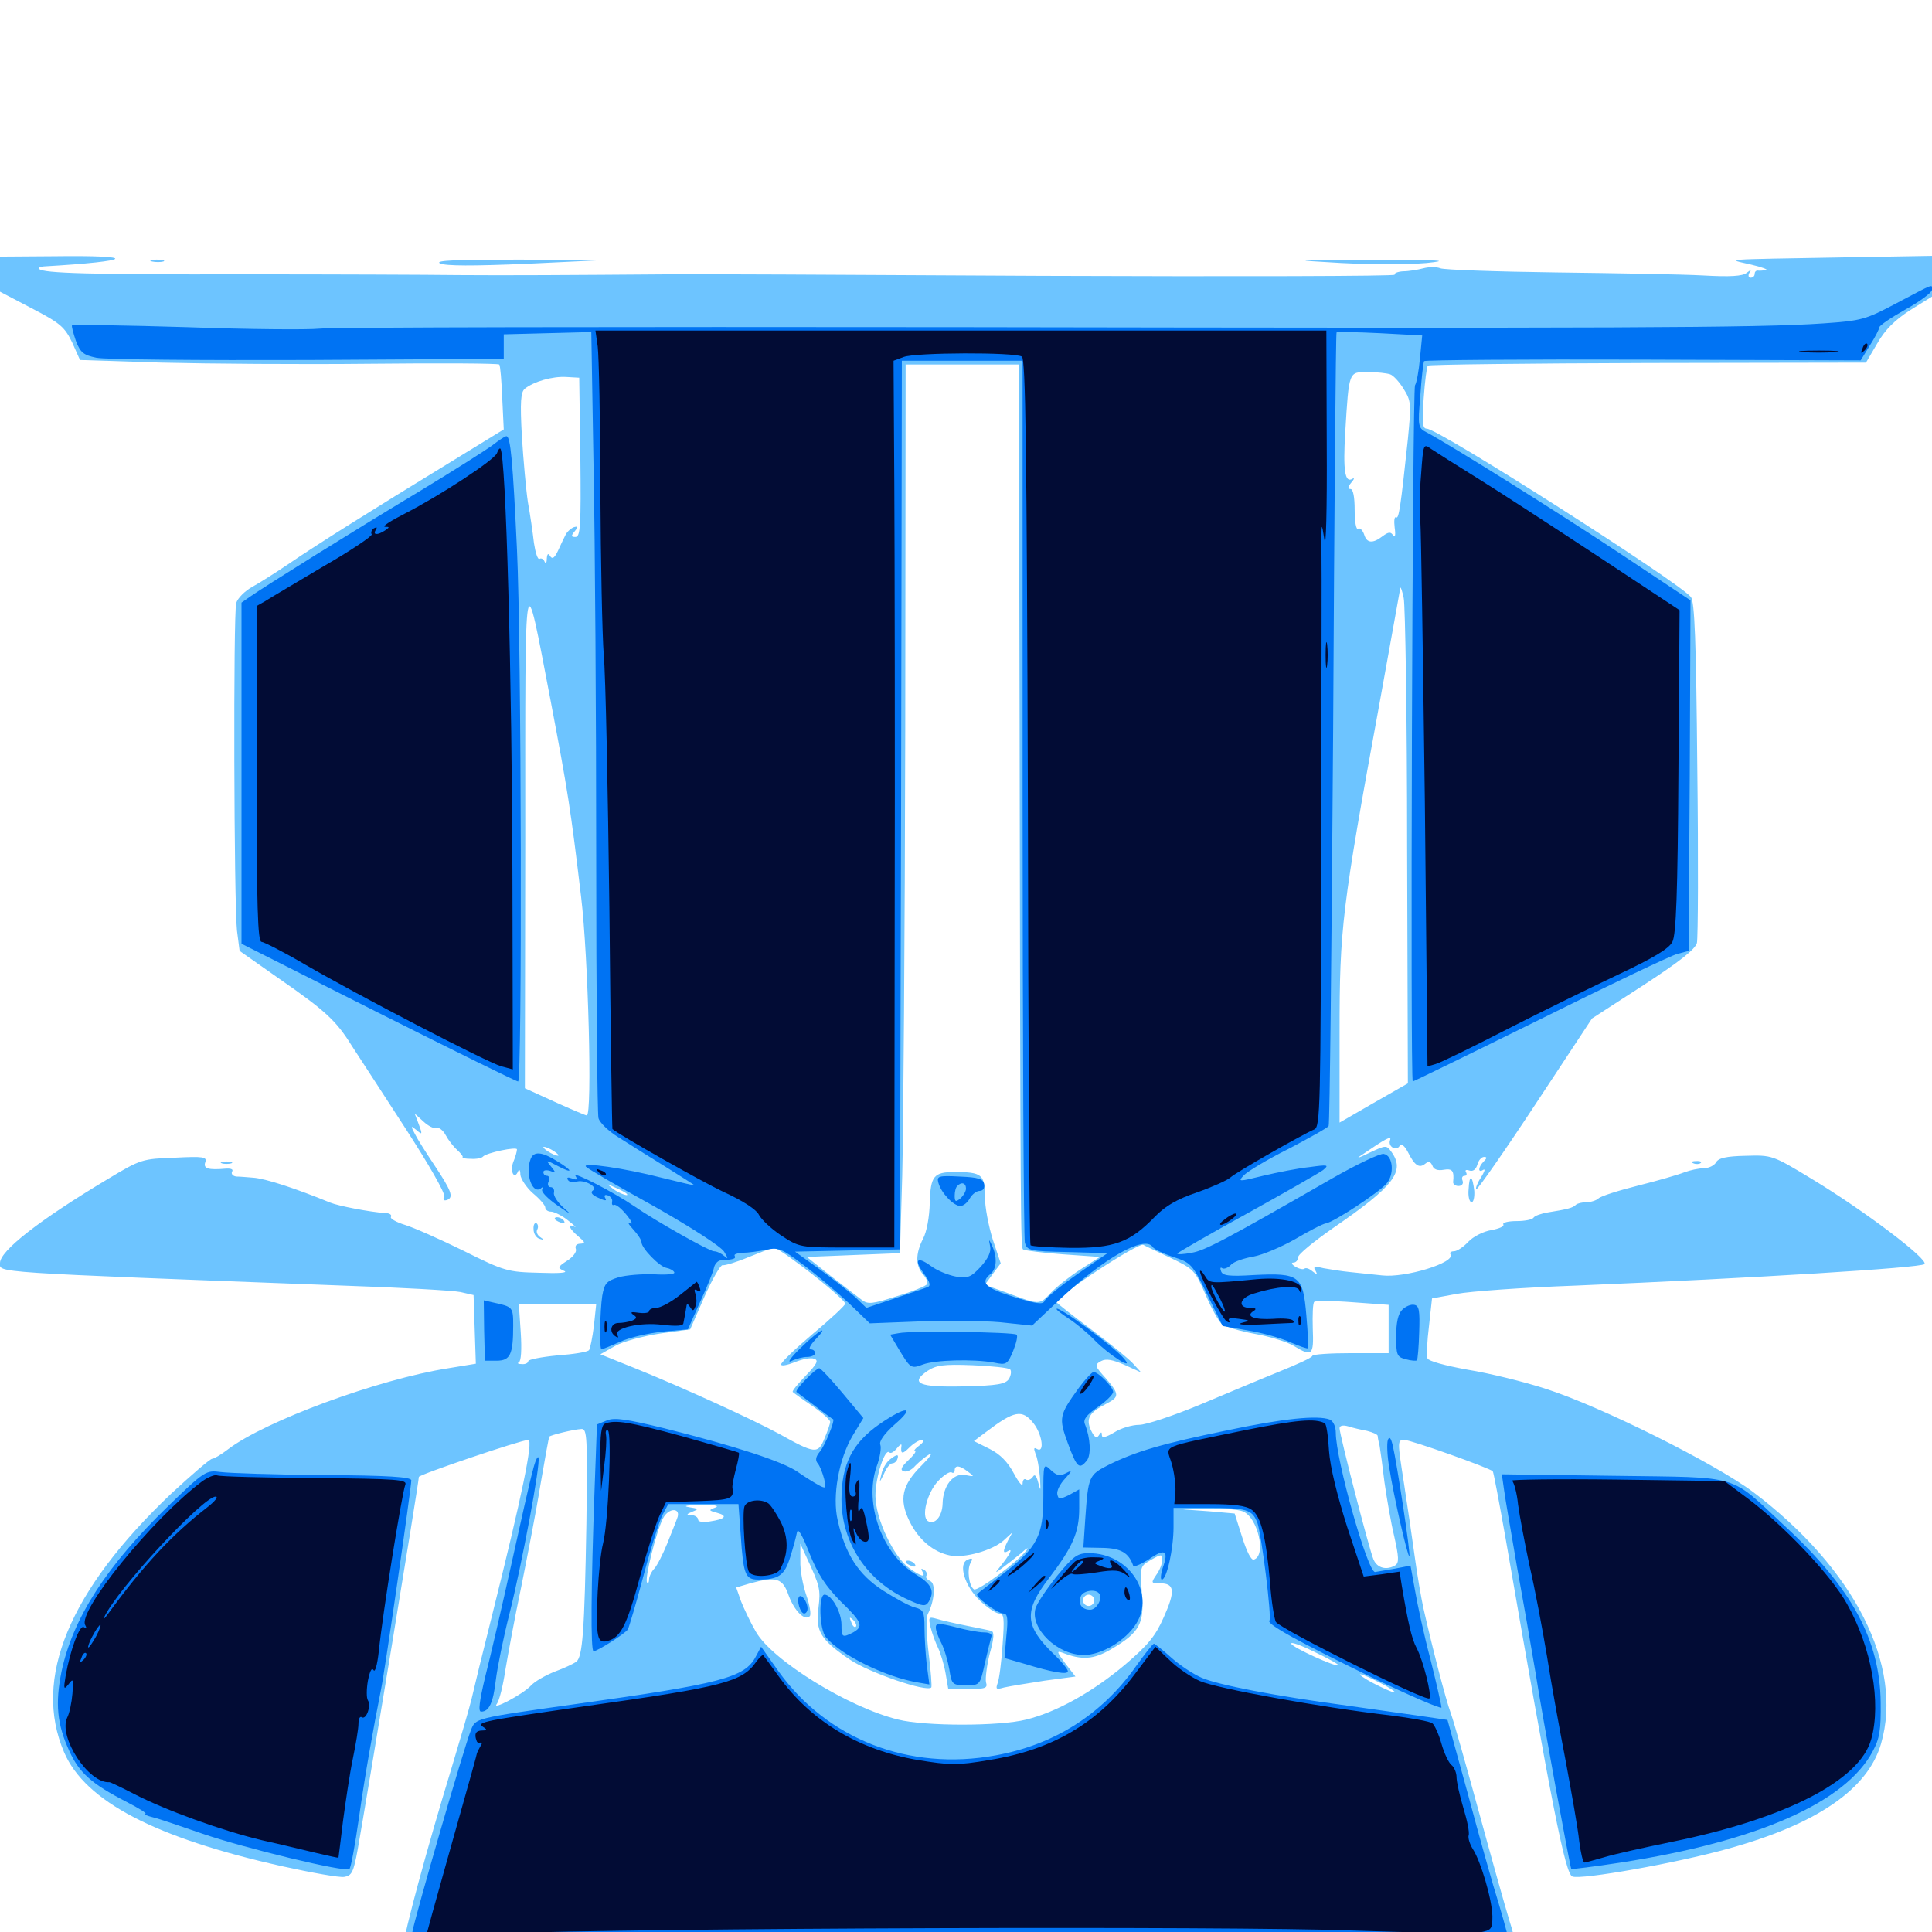 <svg xmlns="http://www.w3.org/2000/svg" viewBox="0 -1000 1000 1000">
	<path fill="#6dc4ff" d="M0 -858.203V-849.023L16.406 -840.43C31.055 -832.812 33.398 -830.859 37.305 -822.852L41.406 -813.672L83.789 -812.305C107.031 -811.719 155.469 -811.328 191.797 -811.719C227.93 -812.109 257.812 -811.914 258.398 -811.328C258.984 -810.742 259.57 -802.93 259.961 -793.945L260.742 -777.734L232.422 -760.352C193.359 -736.523 164.062 -718.164 149.805 -708.398C143.164 -703.906 134.57 -698.438 130.664 -696.289C126.758 -694.141 123.047 -690.43 122.266 -687.891C120.703 -682.031 121.094 -532.227 122.656 -518.359L124.023 -507.812L144.336 -493.555C168.555 -476.758 174.023 -471.68 182.031 -458.789C185.547 -453.516 197.852 -434.375 209.57 -416.406C221.875 -397.461 230.469 -382.422 229.883 -380.859C229.102 -378.906 229.688 -378.32 231.445 -378.906C234.961 -380.273 233.594 -383.789 224.609 -397.266C220.703 -403.125 216.211 -410.156 214.844 -412.891C212.5 -417.383 212.5 -417.578 215.625 -415.039C218.555 -412.5 218.75 -412.695 216.797 -417.969L214.648 -423.633L219.141 -419.531C221.68 -417.188 224.609 -415.625 225.977 -416.211C227.148 -416.602 229.297 -415.039 230.664 -412.5C232.031 -409.961 234.57 -406.641 236.523 -404.883C238.477 -403.125 239.844 -401.367 239.453 -400.977C238.867 -400.586 241.016 -400.195 243.75 -400.195C246.68 -400 249.414 -400.586 250 -401.367C251.758 -403.32 267.578 -406.641 267.578 -405.078C267.578 -404.102 266.797 -401.172 265.625 -398.438C263.867 -393.555 266.211 -389.062 268.164 -393.75C268.75 -395.117 269.336 -394.336 269.336 -391.992C269.531 -389.844 272.461 -385.352 275.781 -382.422C279.297 -379.492 282.227 -376.172 282.227 -375C282.227 -373.828 283.594 -372.852 285.156 -372.852C286.719 -372.852 290.82 -370.898 293.945 -368.359C297.266 -365.82 298.633 -364.258 297.461 -365.039C293.359 -366.992 294.531 -364.062 299.414 -359.961C302.93 -357.031 303.125 -356.445 300.391 -356.25C298.438 -356.25 297.461 -355.273 298.047 -353.516C298.633 -352.148 296.68 -349.414 293.555 -347.461C288.477 -344.141 288.477 -343.75 291.992 -342.188C294.336 -341.211 289.258 -340.82 279.102 -341.211C262.891 -341.602 261.133 -341.992 240.039 -352.539C227.734 -358.594 214.062 -364.648 209.57 -366.016C205.078 -367.383 201.758 -369.336 202.344 -370.117C202.93 -371.094 201.758 -372.07 199.805 -372.07C191.406 -372.656 175.195 -375.781 170.898 -377.539C153.32 -384.766 137.305 -390.039 131.055 -390.43C128.32 -390.625 124.414 -391.016 122.461 -391.016C120.508 -391.211 119.531 -392.383 120.117 -393.555C120.898 -394.727 119.727 -395.312 116.797 -395.117C107.812 -394.336 105.078 -395.117 106.25 -398.438C107.227 -401.172 105.469 -401.562 90.43 -400.781C73.633 -400.195 72.852 -400 55.664 -389.648C20.117 -368.359 0 -352.539 0 -346.289C0 -341.211 -7.617 -341.602 177.734 -334.57C207.227 -333.594 234.57 -332.031 238.281 -331.25L245.117 -329.688L245.703 -311.914L246.289 -294.141L232.031 -291.797C195.898 -286.133 137.109 -264.453 117.969 -249.805C114.453 -247.07 110.742 -244.922 109.766 -244.922C108.789 -244.922 99.219 -236.719 88.672 -226.953C35.742 -176.758 16.797 -131.055 33.203 -92.969C44.141 -67.578 80.469 -48.633 146.289 -33.984C161.328 -30.664 175.586 -28.125 178.125 -28.516C182.031 -29.102 183.008 -30.859 185.156 -42.773C189.844 -68.945 216.797 -232.617 216.797 -235.547C216.797 -236.719 269.727 -254.688 273.438 -254.688C276.172 -254.688 270.117 -225.586 254.688 -163.867C249.805 -144.531 245.117 -125.195 244.141 -120.898C243.164 -116.602 238.281 -100 233.398 -83.789C221.484 -44.922 208.984 1.172 208.984 6.445C208.984 9.961 210.352 10.938 217.383 11.914C229.297 13.672 782.617 12.109 784.375 10.352C785.156 9.57 783.984 2.539 781.445 -5.273C779.102 -12.891 771.875 -38.672 765.43 -62.305C758.984 -85.938 752.539 -108.789 750.977 -113.086C748.242 -120.508 741.406 -147.07 736.719 -167.773C735.547 -173.242 733.594 -184.57 732.422 -193.164C731.25 -201.758 728.711 -219.141 726.758 -231.836C723.242 -254.297 723.242 -254.688 726.953 -254.688C730.273 -254.688 770.898 -240.234 772.656 -238.477C773.047 -238.086 775.977 -222.461 779.297 -203.711C803.32 -64.648 810.156 -30.078 813.867 -28.711C818.555 -26.953 867.188 -35.547 893.945 -42.969C940.234 -55.664 966.797 -73.828 973.633 -97.461C985.352 -137.891 959.766 -188.281 907.422 -227.734C887.891 -242.383 828.906 -271.875 800.391 -281.055C789.062 -284.766 770.703 -289.258 759.766 -291.016C747.852 -293.164 739.453 -295.508 738.867 -296.875C738.281 -298.438 738.672 -305.859 739.648 -313.672L741.211 -327.93L753.906 -330.273C760.938 -331.641 788.672 -333.594 815.43 -334.57C908.398 -338.477 994.141 -343.75 996.094 -345.703C998.438 -348.047 964.844 -373.438 937.695 -389.844C917.383 -402.148 917.188 -402.148 903.516 -401.758C893.555 -401.562 889.453 -400.586 888.281 -398.438C887.305 -396.68 884.375 -395.312 881.836 -395.312C879.297 -395.312 874.805 -394.336 871.68 -393.164C868.75 -391.992 858.008 -388.867 847.852 -386.328C837.695 -383.789 828.516 -380.859 827.344 -379.688C826.367 -378.711 823.438 -377.734 821.289 -377.734C818.945 -377.734 816.406 -377.148 815.625 -376.367C814.258 -374.805 810.938 -374.023 801.172 -372.461C797.656 -371.875 794.336 -370.703 793.75 -369.727C793.164 -368.75 789.258 -367.969 784.961 -367.969C780.664 -367.969 777.539 -367.188 778.125 -366.211C778.711 -365.234 775.977 -364.062 771.875 -363.281C767.969 -362.695 762.5 -359.961 759.961 -357.227C757.422 -354.492 754.102 -352.344 752.539 -352.344C750.977 -352.344 750.195 -351.562 750.781 -350.781C753.516 -346.484 727.344 -338.477 715.43 -339.844C710.156 -340.43 702.734 -341.211 698.633 -341.602C694.531 -341.992 688.477 -342.969 685.156 -343.555C680.469 -344.727 679.492 -344.336 680.859 -342.383C682.031 -340.234 681.836 -340.039 679.297 -341.992C677.734 -343.359 675.977 -343.945 675.195 -343.359C674.609 -342.773 672.461 -343.164 670.508 -344.336C668.555 -345.508 668.164 -346.484 669.531 -346.484C670.703 -346.484 671.875 -347.656 671.875 -349.219C671.875 -350.781 680.078 -357.422 689.844 -364.258C721.68 -386.133 727.539 -393.75 720.117 -403.906C717.578 -407.422 717.188 -407.227 708.789 -403.32C704.102 -400.977 701.758 -400.195 703.906 -401.562C717.578 -410.938 720.312 -412.305 719.531 -409.961C718.164 -406.641 722.656 -403.906 724.414 -406.836C725.391 -408.203 726.953 -407.031 728.711 -403.711C732.227 -396.68 734.57 -395.117 737.695 -397.656C739.453 -399.023 740.43 -398.828 741.406 -396.68C741.992 -394.727 744.141 -393.945 747.266 -394.531C751.758 -395.312 752.734 -393.945 752.148 -388.281C751.953 -387.109 753.32 -386.133 754.883 -386.133C756.641 -386.133 757.617 -387.305 757.031 -388.867C756.445 -390.234 756.836 -391.406 758.008 -391.406C759.18 -391.406 759.375 -392.188 758.789 -393.359C758.203 -394.336 758.789 -394.727 760.547 -394.141C762.305 -393.555 763.867 -394.531 764.648 -397.07C765.234 -399.414 766.797 -401.172 768.164 -401.172C769.727 -401.172 769.727 -400.586 767.969 -398.828C765.039 -395.898 764.844 -392.578 767.773 -394.531C768.945 -395.117 768.359 -393.555 766.602 -390.625C764.648 -387.695 763.672 -384.961 764.062 -384.375C764.648 -383.984 778.32 -403.516 794.531 -428.125L824.023 -472.852L850.586 -490.039C869.727 -502.539 877.344 -508.594 878.32 -511.914C878.906 -514.648 879.102 -555.273 878.516 -602.344C877.93 -668.164 877.148 -688.672 875.195 -691.016C868.555 -699.023 744.531 -778.125 738.477 -778.125C736.328 -778.125 735.938 -781.055 736.914 -793.945C737.5 -802.539 738.477 -810.156 739.062 -810.742C739.648 -811.328 790.82 -811.914 852.93 -812.109L965.82 -812.305L971.68 -822.266C975.781 -829.492 980.859 -834.375 988.672 -839.453L1000 -846.484V-857.031V-867.578L954.688 -866.797C889.258 -865.625 893.555 -866.016 906.25 -863.086C912.109 -861.719 915.625 -860.352 914.062 -860.156C912.5 -859.961 910.547 -859.766 909.766 -859.961C908.789 -859.961 908.203 -859.18 908.203 -858.203C908.203 -857.031 907.227 -856.25 906.055 -856.25C905.078 -856.25 904.688 -857.422 905.469 -858.789C906.641 -860.547 906.445 -860.547 904.102 -858.789C901.953 -857.031 895.508 -856.641 881.641 -857.422C871.094 -858.008 836.914 -858.594 805.664 -858.984C774.609 -859.375 747.461 -860.352 745.508 -861.133C743.75 -861.914 739.648 -861.914 736.719 -861.133C733.789 -860.352 729.102 -859.57 726.172 -859.57C723.438 -859.375 721.484 -858.594 721.875 -857.812C722.461 -857.031 639.844 -856.836 538.672 -857.227C437.305 -857.812 350.586 -858.203 345.703 -858.008C294.922 -857.617 261.914 -857.422 237.305 -857.617C221.289 -857.812 171.484 -858.008 126.953 -858.008C46.484 -857.812 22.461 -858.594 20.312 -860.742C19.531 -861.328 20.703 -861.914 22.656 -862.109C69.531 -864.844 72.461 -867.969 27.93 -867.383L0 -867.188ZM527.734 -631.25C528.125 -364.258 528.32 -354.688 529.492 -353.32C530.273 -352.734 539.453 -351.562 550 -350.781L569.336 -349.414L559.57 -343.164C554.102 -339.648 547.07 -334.18 543.945 -330.859C537.891 -324.414 538.281 -324.414 520.117 -331.25L509.766 -334.961L513.867 -340.625L517.969 -346.094L513.867 -358.398C511.719 -365.234 509.766 -375.195 509.766 -380.859C509.766 -391.992 508.203 -393.359 494.141 -393.359C483.203 -393.359 481.641 -391.211 481.25 -377.344C481.055 -370.117 479.688 -362.305 477.734 -358.789C473.828 -350.977 473.828 -344.922 477.734 -340.43C479.492 -338.477 480.469 -336.133 479.883 -335.352C479.297 -334.375 472.266 -331.445 464.258 -329.102C451.562 -325 449.219 -324.805 446.094 -327.148C443.945 -328.711 436.719 -334.375 429.883 -339.648L417.578 -349.414L441.602 -350.391L465.82 -351.367L466.992 -391.406C467.578 -413.477 468.359 -516.992 468.555 -621.484L468.75 -811.328H498.047H527.344ZM719.531 -806.25C721.289 -805.664 724.414 -802.148 726.562 -798.633C730.469 -792.383 730.469 -790.82 728.711 -772.656C725 -737.695 724.023 -731.25 722.656 -732.227C721.68 -732.812 721.484 -730.273 721.875 -726.953C722.461 -723.047 722.07 -721.484 721.094 -722.852C719.922 -724.805 718.75 -724.805 715.625 -722.461C710.547 -718.555 707.422 -718.75 706.055 -723.438C705.273 -725.586 703.906 -726.953 702.93 -726.367C701.953 -725.586 701.172 -729.883 701.172 -735.938C701.172 -742.773 700.391 -746.875 699.023 -746.875C697.461 -746.875 697.656 -748.047 699.414 -750.195C700.977 -751.953 701.172 -752.93 700 -752.148C696.094 -749.805 695.117 -756.641 696.289 -776.172C698.242 -808.203 698.047 -807.422 708.008 -807.422C712.695 -807.422 717.773 -806.836 719.531 -806.25ZM300.391 -763.281C300.781 -727.734 300.391 -722.07 297.852 -722.07C295.508 -722.07 295.508 -722.656 297.461 -725C299.414 -727.344 299.219 -727.734 297.07 -727.148C295.508 -726.562 293.555 -724.805 292.773 -723.242C291.992 -721.68 290.234 -718.164 288.867 -715.039C287.109 -711.328 285.938 -710.352 284.766 -712.109C283.789 -713.867 283.203 -713.477 283.008 -710.742C283.008 -708.594 282.422 -708.008 281.836 -709.375C281.445 -710.547 280.078 -711.328 279.297 -710.742C278.32 -710.156 277.148 -713.867 276.367 -718.945C275.781 -724.219 274.414 -733.594 273.242 -740.039C272.266 -746.484 270.898 -761.914 270.117 -774.219C269.141 -792.188 269.531 -797.07 271.68 -798.828C276.367 -802.539 285.938 -805.273 292.969 -804.883L299.805 -804.492ZM300.195 -709.375C300.781 -710.742 300.586 -712.5 300 -713.086C299.414 -713.867 298.828 -712.695 299.023 -710.547C299.023 -708.398 299.609 -707.812 300.195 -709.375ZM284.961 -637.5C293.945 -590.234 295.312 -581.641 300.781 -535.742C304.492 -505.273 306.641 -422.656 303.711 -422.656C303.125 -422.656 295.703 -425.781 287.109 -429.688L271.68 -436.719L271.875 -566.992C271.875 -713.281 271.094 -709.766 284.961 -637.5ZM728.32 -561.523L728.711 -439.258L710.938 -429.102L693.359 -418.945V-466.016C693.359 -519.336 694.531 -529.688 714.062 -636.133C719.922 -668.164 724.609 -694.922 724.805 -695.703C725 -696.484 725.781 -694.141 726.562 -690.43C727.344 -686.914 728.32 -628.711 728.32 -561.523ZM289.062 -401.953C289.062 -401.562 287.305 -401.953 285.156 -403.125C283.008 -404.297 281.25 -405.664 281.25 -406.25C281.25 -406.641 283.008 -406.25 285.156 -405.078C287.305 -403.906 289.062 -402.539 289.062 -401.953ZM695.312 -396.289C695.312 -397.656 695.117 -397.461 689.062 -394.141C681.641 -390.234 682.031 -388.672 689.453 -392.383C692.773 -394.141 695.312 -395.898 695.312 -396.289ZM312.5 -388.281C312.5 -388.867 310.742 -390.234 308.594 -391.406C306.445 -392.578 304.688 -392.969 304.688 -392.578C304.688 -391.992 306.445 -390.625 308.594 -389.453C310.742 -388.281 312.5 -387.891 312.5 -388.281ZM324.023 -382.422C326.758 -380.078 320.312 -382.227 317.188 -384.766C313.672 -387.5 313.672 -387.5 318.359 -385.352C321.094 -384.18 323.633 -382.812 324.023 -382.422ZM605.664 -349.023C617.969 -343.164 618.555 -342.383 623.828 -330.273C626.758 -323.242 630.664 -316.211 632.422 -314.648C634.18 -313.281 641.992 -310.938 649.609 -309.57C657.227 -308.203 666.211 -305.469 669.727 -303.32C679.102 -297.656 680.078 -298.242 679.492 -312.305C679.297 -319.336 679.492 -325.586 680.273 -326.172C680.859 -326.758 689.844 -326.758 700 -325.977L718.75 -324.609V-312.109V-299.609H699.414C688.672 -299.609 679.688 -299.023 679.297 -298.242C679.102 -297.266 671.289 -293.75 662.109 -290.039C652.93 -286.328 634.375 -278.516 620.898 -272.852C607.227 -267.188 593.164 -262.5 589.648 -262.5C585.938 -262.5 580.078 -260.742 576.758 -258.594C572.461 -256.055 570.312 -255.469 570.312 -257.227C570.312 -258.984 569.922 -258.984 568.75 -257.031C567.578 -255.273 566.406 -256.055 564.648 -259.766C561.914 -265.82 563.867 -268.945 572.656 -273.438C579.492 -276.953 579.492 -278.32 572.266 -286.719C566.602 -292.969 566.406 -293.555 569.922 -295.508C572.461 -296.875 575.781 -296.289 582.031 -293.555L590.625 -289.648L586.719 -293.945C584.766 -296.289 574.805 -304.297 565.039 -311.719C555.078 -319.141 546.875 -325.586 546.875 -325.977C546.875 -329.297 589.258 -357.031 591.797 -355.664C592.383 -355.273 598.633 -352.344 605.664 -349.023ZM410.352 -348.047C422.852 -339.062 437.5 -326.758 437.5 -325.195C437.5 -324.414 430.078 -317.383 420.898 -309.766C411.719 -301.953 404.297 -294.922 404.297 -293.75C404.297 -292.773 407.422 -293.359 411.328 -294.922C415.234 -296.484 419.727 -297.461 421.484 -296.68C423.828 -295.898 422.852 -293.945 416.992 -287.891C412.891 -283.594 409.766 -279.883 410.352 -279.492C410.742 -279.102 415.234 -275.781 420.508 -272.266C425.586 -268.75 429.688 -265.039 429.688 -264.062C429.688 -263.086 428.32 -259.18 426.758 -255.469C423.438 -247.266 421.875 -247.461 403.32 -257.812C389.648 -265.234 354.297 -281.445 328.711 -291.797L310.742 -299.023L318.359 -303.32C322.461 -305.664 332.812 -308.398 341.602 -309.766L357.227 -311.914L364.648 -328.906C368.75 -338.086 373.047 -345.508 374.023 -345.117C375.195 -344.922 381.25 -346.68 387.695 -349.414C394.141 -351.953 400 -354.297 400.586 -354.297C401.172 -354.297 405.664 -351.562 410.352 -348.047ZM670.703 -340.82C669.727 -342.578 662.109 -343.359 662.109 -341.797C662.109 -341.406 664.258 -340.625 666.992 -340.234C669.531 -339.648 671.289 -340.039 670.703 -340.82ZM307.422 -313.867C306.641 -307.617 305.469 -301.953 304.883 -301.172C304.102 -300.195 296.68 -299.023 288.477 -298.438C280.273 -297.656 273.438 -296.289 273.438 -295.508C273.438 -294.531 271.875 -293.75 270.117 -293.945C268.164 -293.945 267.578 -294.336 268.555 -294.922C269.727 -295.312 270.117 -301.562 269.531 -310.352L268.555 -325H288.672H308.594ZM522.852 -291.211C523.633 -290.234 523.242 -288.086 522.266 -286.328C520.508 -283.594 516.406 -282.812 499.023 -282.422C475.586 -281.836 470.703 -283.984 480.078 -290.43C484.57 -293.359 488.281 -293.945 503.32 -293.359C513.281 -292.969 522.07 -291.992 522.852 -291.211ZM534.961 -263.281C539.453 -257.617 540.82 -247.656 536.719 -250C535.156 -250.977 534.961 -250.391 535.938 -247.656C536.914 -245.703 537.891 -240.039 538.281 -235.156C538.672 -228.32 538.672 -227.734 537.5 -232.227C536.523 -236.133 535.547 -237.305 534.57 -235.547C533.594 -234.18 532.031 -233.594 531.055 -234.18C530.078 -234.961 529.297 -233.789 529.297 -232.031C529.297 -230.273 527.344 -232.617 524.805 -237.305C521.68 -243.164 517.773 -247.266 512.305 -250L504.102 -254.102L510.352 -258.789C525 -269.922 529.102 -270.703 534.961 -263.281ZM707.617 -259.375C710.547 -258.594 712.891 -257.617 713.086 -256.836C713.086 -256.25 713.477 -253.906 714.062 -251.758C714.453 -249.609 715.625 -241.016 716.602 -232.812C717.773 -224.609 719.922 -211.914 721.68 -204.688C724.023 -194.141 724.219 -191.211 722.266 -189.844C717.773 -187.109 712.891 -188.281 710.938 -192.773C708.789 -197.656 693.359 -257.422 693.359 -260.742C693.359 -262.109 695.117 -262.5 697.852 -261.719C700.195 -260.938 704.492 -259.961 707.617 -259.375ZM303.516 -211.328C302.539 -155.469 301.562 -142.383 298.242 -139.844C296.875 -138.867 291.992 -136.523 287.109 -134.766C282.227 -132.812 276.758 -129.688 274.805 -127.539C270.703 -123.047 253.906 -114.258 257.227 -118.164C258.398 -119.727 260.352 -127.344 261.523 -135.352C262.891 -143.359 266.406 -162.695 269.727 -178.32C272.852 -193.945 277.539 -217.773 279.688 -231.25C282.031 -244.727 283.984 -256.055 284.375 -256.445C285.156 -257.227 296.875 -260.156 300.977 -260.352C303.906 -260.547 304.102 -256.055 303.516 -211.328ZM475.781 -251.758C473.633 -250.195 472.656 -248.828 473.633 -248.828C474.414 -248.828 472.852 -246.68 470.117 -244.141C466.406 -240.625 465.82 -239.062 467.773 -238.477C469.141 -237.891 471.875 -239.062 473.828 -241.406C475.977 -243.555 479.102 -246.094 481.055 -247.266C483.008 -248.242 481.25 -245.703 476.953 -241.406C466.797 -231.25 465.234 -224.023 470.703 -212.695C475.391 -203.125 483.008 -196.68 491.602 -194.922C499.219 -193.359 513.477 -197.461 519.336 -202.539L524.023 -206.836L521.68 -202.539C518.945 -197.07 518.945 -195.508 521.875 -197.266C524.414 -198.828 522.656 -195.312 517.773 -189.258C514.844 -185.547 514.844 -185.547 518.555 -188.281C520.703 -189.844 525 -193.164 528.32 -195.898C531.445 -198.828 532.812 -199.414 531.25 -197.461C526.758 -191.602 506.055 -176.172 504.102 -177.344C501.562 -179.102 500.391 -187.5 502.344 -191.016C503.711 -193.359 503.32 -193.75 500.977 -192.773C495.703 -190.82 499.219 -179.102 507.227 -171.484C511.133 -167.773 515.625 -164.844 517.188 -164.844C519.727 -164.844 519.922 -162.305 518.945 -148.828C518.359 -139.844 517.188 -130.859 516.406 -128.906C515.234 -125.586 515.625 -125.391 519.727 -126.562C522.266 -127.148 531.641 -128.711 540.625 -130.078L556.641 -132.227L551.367 -139.062C547.07 -144.922 546.68 -145.703 550 -144.531C559.961 -140.625 566.016 -141.016 575 -146.289C590.039 -155.078 592.383 -159.57 591.016 -175.586C590.039 -189.258 590.039 -189.258 595.703 -192.578C601.172 -195.703 601.562 -195.703 601.562 -192.578C601.562 -190.625 600.195 -187.109 598.438 -184.766C595.703 -180.664 595.703 -180.469 600.586 -180.469C608.008 -180.469 608.398 -176.367 602.344 -162.891C598.047 -153.125 594.141 -148.438 582.227 -138.281C565.234 -124.023 546.875 -113.867 531.25 -109.961C517.383 -106.445 478.711 -106.445 464.844 -109.961C439.258 -116.211 399.609 -140.625 391.211 -155.469C388.477 -160.156 385.156 -167.188 383.594 -171.094L381.055 -178.32L388.281 -180.469C401.953 -184.18 405.078 -183.203 408.203 -174.219C411.133 -166.211 416.602 -160.742 419.141 -163.477C419.922 -164.258 419.141 -169.141 417.383 -174.219C415.625 -179.297 414.062 -187.305 414.258 -192.188V-200.977L417.383 -194.141C424.414 -179.102 424.805 -177.344 423.633 -167.773C422.07 -155.664 424.609 -151.367 439.844 -141.016C449.609 -134.375 479.492 -124.023 482.031 -126.562C482.422 -126.953 481.836 -134.961 480.664 -144.336C479.492 -153.711 479.297 -162.891 480.273 -164.648C483.789 -171.484 484.375 -180.664 481.445 -181.641C479.883 -182.422 478.906 -183.594 479.492 -184.375C480.078 -185.352 479.492 -186.719 478.32 -187.5C476.758 -188.281 476.562 -188.086 477.344 -186.719C479.492 -183.203 476.758 -183.984 470.703 -188.281C462.5 -194.141 453.125 -214.062 453.125 -225.781C453.125 -235.352 458.008 -250.586 460.352 -248.242C460.938 -247.461 462.695 -248.438 464.258 -250.391C465.625 -252.148 466.797 -252.93 466.602 -251.758C466.016 -247.266 466.992 -247.07 470.703 -250.781C472.852 -252.93 475.781 -254.688 477.148 -254.688C478.516 -254.688 477.93 -253.32 475.781 -251.758ZM500.977 -238.281C504.492 -235.742 504.492 -235.547 499.609 -236.523C493.359 -237.695 488.086 -231.055 487.891 -221.68C487.695 -215.039 483.789 -210.547 480.273 -212.695C476.758 -215.039 479.883 -227.344 485.547 -233.398C488.477 -236.523 491.602 -238.477 492.578 -237.891C493.359 -237.305 494.141 -237.891 494.141 -238.867C494.141 -241.797 496.68 -241.602 500.977 -238.281ZM370.312 -219.727C366.602 -218.359 366.797 -218.164 371.094 -216.992C376.953 -215.43 375.391 -213.672 367.383 -212.5C363.867 -211.914 361.328 -212.305 361.328 -213.477C361.328 -214.648 359.766 -215.625 358.008 -215.82C355.078 -215.82 355.078 -216.211 358.398 -217.578C361.914 -218.945 361.523 -219.141 356.445 -219.922C353.125 -220.508 355.859 -220.898 362.305 -221.094C369.531 -221.094 372.656 -220.703 370.312 -219.727ZM350.391 -213.867C349.805 -212.109 347.461 -206.445 345.312 -200.977C343.164 -195.703 340.234 -189.844 338.672 -188.086C337.109 -186.523 335.938 -183.789 335.938 -182.422C335.938 -181.055 335.547 -180.273 334.961 -180.859C333.398 -182.227 339.648 -207.227 343.164 -214.062C346.094 -219.922 352.93 -219.727 350.391 -213.867ZM643.164 -217.773C650.977 -214.844 655.664 -194.922 649.023 -192.773C647.656 -192.188 645.312 -196.875 642.969 -204.297L639.062 -216.602L625.781 -217.773L612.305 -218.75L625.391 -219.141C632.617 -219.336 640.625 -218.75 643.164 -217.773ZM538.477 -213.281C539.062 -214.648 538.867 -216.406 538.281 -216.992C537.695 -217.773 537.109 -216.602 537.305 -214.453C537.305 -212.305 537.891 -211.719 538.477 -213.281ZM610.742 -213.281C611.328 -214.648 611.133 -216.406 610.547 -216.992C609.961 -217.773 609.375 -216.602 609.57 -214.453C609.57 -212.305 610.156 -211.719 610.742 -213.281ZM636.133 -212.5C636.914 -213.086 635.742 -213.672 633.594 -213.477C631.445 -213.477 630.859 -212.891 632.422 -212.305C633.789 -211.719 635.547 -211.914 636.133 -212.5ZM566.406 -171.68C566.406 -170.117 565.039 -168.75 563.477 -168.75C561.914 -168.75 560.547 -170.117 560.547 -171.68C560.547 -173.242 561.914 -174.609 563.477 -174.609C565.039 -174.609 566.406 -173.242 566.406 -171.68ZM442.969 -158.008C442.383 -157.422 441.211 -158.398 440.625 -160.352C439.453 -163.086 439.648 -163.281 441.602 -161.523C442.969 -160.156 443.555 -158.594 442.969 -158.008ZM692.773 -138.086C691.602 -136.914 668.945 -147.266 668.359 -149.219C667.969 -150.391 673.438 -148.438 680.469 -144.922C687.5 -141.602 692.969 -138.477 692.773 -138.086ZM714.844 -128.711C719.727 -126.172 722.852 -124.023 721.68 -124.023C720.703 -124.023 715.82 -126.172 710.938 -128.711C706.055 -131.25 703.125 -133.398 704.102 -133.398C705.273 -133.398 709.961 -131.25 714.844 -128.711ZM460.547 -244.531C458.789 -243.164 456.836 -239.844 456.25 -237.109C455.078 -232.227 455.078 -232.227 457.617 -237.305C458.789 -240.234 460.742 -242.578 461.914 -242.578C462.891 -242.578 464.062 -243.555 464.453 -244.727C465.43 -247.461 464.258 -247.461 460.547 -244.531ZM468.75 -191.406C468.75 -192.969 472.461 -192.188 473.633 -190.234C474.219 -189.062 473.438 -188.867 471.875 -189.453C470.117 -190.039 468.75 -191.016 468.75 -191.406ZM481.641 -157.812C482.422 -154.688 484.18 -149.805 485.547 -147.07C486.914 -144.141 488.672 -138.281 489.453 -133.789L490.82 -125.781H500.977C510.156 -125.781 511.328 -126.172 510.352 -129.297C509.961 -131.25 510.742 -137.891 512.305 -144.141C514.648 -152.344 514.648 -155.469 513.086 -155.859C511.719 -156.25 505.859 -157.422 500 -158.594C494.141 -159.766 487.305 -161.328 484.766 -162.109C480.664 -163.281 480.469 -162.891 481.641 -157.812ZM78.711 -864.648C76.758 -865.234 77.93 -865.625 81.055 -865.625C84.375 -865.625 85.742 -865.234 84.57 -864.648C83.203 -864.258 80.469 -864.258 78.711 -864.648ZM227.734 -863.672C230.664 -862.305 244.922 -862.305 272.656 -863.477L313.477 -865.43L268.555 -865.625C236.328 -865.625 224.805 -865.234 227.734 -863.672ZM694.336 -863.867C709.375 -863.086 729.102 -863.086 738.281 -863.867C751.367 -865.234 745.898 -865.43 710.938 -865.43C667.188 -865.43 667.188 -865.43 694.336 -863.867ZM114.844 -397.852C113.477 -398.438 114.453 -398.828 117.188 -398.828C119.922 -398.828 120.898 -398.438 119.727 -397.852C118.359 -397.461 116.016 -397.461 114.844 -397.852ZM876.562 -397.852C875 -398.438 875.586 -399.023 877.734 -399.023C879.883 -399.219 881.055 -398.633 880.273 -398.047C879.688 -397.461 877.93 -397.266 876.562 -397.852ZM760.156 -384.57C759.766 -380.859 760.547 -377.734 761.719 -377.734C762.695 -377.734 763.281 -380.469 763.086 -383.594C762.109 -391.992 760.547 -392.383 760.156 -384.57ZM287.109 -369.141C287.109 -368.75 288.477 -367.773 290.234 -367.188C291.797 -366.602 292.578 -366.797 291.992 -367.969C290.82 -369.922 287.109 -370.703 287.109 -369.141ZM276.172 -363.672C276.172 -361.328 277.734 -359.18 279.297 -358.789C281.641 -358.008 281.836 -358.203 279.492 -359.766C278.125 -360.742 277.344 -362.5 278.125 -363.672C278.711 -364.844 278.516 -366.211 277.734 -366.797C276.758 -367.383 275.977 -366.016 276.172 -363.672Z"/>
	<path fill="#0073f3" d="M981.836 -843.164C965.625 -834.57 963.672 -833.984 943.75 -832.617C909.766 -830.273 836.719 -830.078 497.07 -830.664C319.922 -830.859 170.508 -830.664 165.039 -829.883C159.766 -829.297 128.906 -829.492 96.68 -830.664C64.453 -831.641 37.695 -832.031 37.305 -831.641C36.914 -831.25 37.891 -827.734 39.258 -823.633C41.602 -817.383 43.359 -816.211 49.805 -814.844C54.102 -813.867 103.32 -813.477 159.18 -813.672L260.742 -814.258V-820.508V-826.953L283.398 -827.539L306.055 -828.125L307.227 -757.812C308.008 -719.336 308.594 -628.711 308.594 -556.641C308.594 -484.57 309.18 -423.633 309.766 -421.289C310.352 -418.945 315.039 -414.453 320.117 -411.328C325 -408.203 335.938 -401.367 344.141 -396.289C352.539 -391.016 359.375 -386.719 359.375 -386.523C359.375 -386.328 351.758 -388.086 342.383 -390.43C323.438 -395.312 300.781 -398.633 303.32 -396.094C304.102 -395.117 319.922 -385.938 338.281 -375.781C357.617 -364.844 373.047 -354.883 374.805 -352.148C376.953 -348.633 376.953 -348.047 375 -349.805C373.438 -351.172 371.094 -352.344 369.531 -352.344C367.188 -352.344 339.062 -368.164 328.125 -375.781C318.164 -382.617 296.289 -393.945 297.852 -391.406C299.023 -389.453 298.633 -389.062 296.094 -390.039C293.945 -390.82 293.164 -390.625 293.945 -389.258C294.727 -388.086 296.68 -387.695 298.242 -388.281C301.953 -389.844 309.961 -385.547 306.836 -383.789C305.469 -382.812 306.445 -381.445 309.57 -380.078C313.281 -378.32 314.258 -378.32 313.281 -379.883C312.5 -381.25 313.086 -381.836 314.648 -381.25C316.211 -380.664 317.188 -379.102 316.797 -377.93C316.602 -376.562 316.992 -375.977 317.773 -376.367C318.75 -376.758 321.484 -374.609 324.219 -371.289C326.953 -367.969 327.734 -366.016 326.172 -366.797C324.609 -367.773 325.195 -366.406 327.734 -363.672C330.078 -361.133 332.031 -358.203 332.031 -357.031C332.031 -353.906 341.406 -344.336 344.922 -343.75C346.875 -343.359 348.633 -342.383 349.023 -341.406C349.414 -340.43 344.727 -340.039 338.477 -340.43C332.422 -340.625 324.219 -340.039 320.117 -338.867C313.867 -336.914 312.891 -335.742 311.719 -329.297C310.547 -321.484 310.156 -301.562 311.328 -301.562C311.719 -301.562 316.016 -303.32 320.898 -305.469C325.977 -307.812 335.742 -309.961 342.969 -310.742L356.055 -311.914L362.305 -325.977C365.82 -333.594 369.141 -341.602 369.531 -343.75C369.922 -345.703 371.484 -347.461 373.047 -347.656C379.688 -348.047 381.055 -348.438 380.273 -350C379.688 -350.781 381.641 -351.367 384.375 -351.562C387.305 -351.562 392.773 -352.344 396.68 -353.125C402.93 -354.492 404.688 -353.711 415.82 -345.312C422.656 -340.234 433.203 -331.25 439.258 -325.586L450.195 -315.039L475.586 -316.016C489.648 -316.602 508.398 -316.406 517.578 -315.625L534.18 -313.867L547.852 -326.758C571.289 -348.828 592.578 -360.938 596.68 -354.492C597.266 -353.516 601.953 -351.172 607.227 -349.414C616.406 -346.484 617.188 -345.703 624.805 -330.078L632.812 -313.672L646.094 -311.328C653.32 -310.156 663.086 -307.422 667.773 -305.273C672.461 -303.32 676.562 -301.758 676.953 -302.148C677.344 -302.344 676.953 -310.156 676.172 -319.141C674.414 -339.844 672.656 -341.211 649.023 -340.039C636.328 -339.258 632.812 -339.648 632.031 -341.992C631.445 -343.555 631.641 -344.336 632.617 -343.555C633.594 -342.969 635.742 -343.75 637.305 -345.508C638.867 -347.07 644.141 -348.828 648.828 -349.609C653.32 -350.391 663.086 -354.492 670.312 -358.594C677.539 -362.891 684.766 -366.602 686.328 -366.797C690.234 -367.383 713.281 -382.422 717.578 -387.305C721.875 -391.992 721.094 -401.953 716.211 -402.734C714.453 -403.125 702.539 -397.461 689.844 -390.234C633.789 -358.008 623.633 -352.734 616.797 -351.562C612.695 -350.781 609.375 -350.586 609.375 -351.172C609.375 -351.562 625.586 -360.938 645.117 -371.68C664.844 -382.617 682.617 -392.773 684.766 -394.336C688.086 -397.07 687.5 -397.266 677.734 -395.898C671.875 -395.312 661.133 -393.164 653.711 -391.406C641.016 -388.281 640.625 -388.281 643.75 -391.602C645.508 -393.555 655.859 -399.805 666.797 -405.273C677.539 -410.938 687.109 -416.211 687.695 -417.188C688.281 -418.164 689.258 -510.742 690.039 -623.242C690.625 -735.547 691.406 -827.539 691.797 -827.93C692.188 -828.32 702.148 -828.125 714.258 -827.539L736.133 -826.367L734.961 -814.453C734.375 -807.812 733.203 -801.758 732.422 -800.586C731.055 -798.633 729.883 -440.234 731.25 -440.234C731.641 -440.234 761.328 -454.688 797.266 -472.461C833.008 -490.234 865.039 -505.469 868.164 -506.25L874.023 -507.812L874.609 -598.633L875 -689.258L839.453 -712.891C806.641 -734.766 749.609 -770.312 738.477 -776.172C733.984 -778.516 733.789 -779.102 735.156 -795.117C735.742 -804.297 736.719 -812.305 737.109 -813.086C737.695 -813.672 788.672 -814.062 850.391 -813.867L963.086 -813.477L967.773 -821.094C970.508 -825.391 972.656 -829.492 972.656 -830.469C972.656 -831.445 978.711 -835.547 986.328 -839.844C993.75 -843.945 1000 -848.633 1000 -850C1000 -852.93 1001.758 -853.711 981.836 -843.164ZM529.297 -587.305C529.297 -462.891 529.883 -359.18 530.469 -356.836C531.641 -352.734 532.812 -352.344 552.539 -351.953L573.242 -351.367L557.227 -340.234C548.633 -334.18 541.016 -327.93 540.625 -326.562C539.844 -324.609 536.133 -325.195 524.805 -328.711C509.766 -333.398 507.227 -336.133 512.695 -340.625C516.016 -343.359 516.211 -349.414 513.477 -355.273C511.719 -358.984 511.719 -358.789 512.5 -354.883C513.086 -351.953 511.328 -348.438 507.617 -344.336C502.539 -338.867 500.977 -338.281 494.727 -339.258C490.625 -340.039 484.961 -342.383 481.836 -344.727C474.609 -350 472.852 -348.047 478.32 -340.625C481.445 -336.328 481.836 -334.375 480.078 -333.789C478.711 -333.203 470.898 -330.664 463.086 -327.93L448.438 -323.047L442.578 -328.711C439.258 -331.641 430.859 -338.281 424.023 -343.164L411.523 -352.148L438.672 -352.734L465.82 -353.32L466.406 -583.398L466.797 -813.281H498.047H529.297ZM337.5 -327.148C336.133 -328.125 331.25 -328.906 326.758 -328.906C320.508 -328.906 318.359 -328.125 318.359 -325.977C318.359 -322.852 321.289 -322.461 332.617 -324.414C337.695 -325.195 339.258 -326.172 337.5 -327.148ZM667.969 -326.953C667.969 -328.125 664.062 -328.906 659.375 -328.906C654.492 -328.906 650 -328.125 649.414 -326.953C648.633 -325.781 651.953 -325 658.008 -325C663.477 -325 667.969 -325.977 667.969 -326.953ZM485.742 -387.695C487.109 -382.617 493.555 -375.781 497.07 -375.781C498.633 -375.781 500.781 -377.539 501.953 -379.688C503.125 -381.836 505.469 -383.594 507.031 -383.594C508.789 -383.594 509.766 -384.961 509.375 -387.109C508.789 -389.844 506.445 -390.625 496.68 -391.016C485.547 -391.602 484.766 -391.211 485.742 -387.695ZM500 -384.766C500 -383.398 498.633 -381.055 497.07 -379.688C494.727 -377.734 494.141 -377.93 494.141 -381.055C494.141 -383.203 494.727 -385.547 495.508 -386.133C497.656 -388.477 500 -387.695 500 -384.766ZM254.883 -769.531C251.758 -767.188 234.57 -756.25 216.797 -745.508C182.617 -725 136.719 -696.289 129.492 -691.211L125 -688.086V-599.805V-511.523L195.898 -475.781C234.766 -456.25 267.188 -440.234 268.164 -440.234C270.312 -440.234 269.922 -667.383 267.578 -715.625C265.43 -761.328 264.258 -774.219 262.109 -774.219C261.328 -774.219 258.203 -772.07 254.883 -769.531ZM274.609 -400C271.68 -392.188 275.781 -381.055 280.273 -385.156C281.25 -385.938 281.25 -385.547 280.664 -384.375C279.883 -383.203 283.594 -379.492 288.672 -375.977C295.117 -371.484 296.094 -371.094 291.992 -374.609C288.867 -377.344 286.328 -381.055 286.719 -382.617C287.109 -384.18 286.328 -385.547 284.961 -385.547C283.789 -385.547 283.203 -386.914 283.984 -388.477C284.57 -390.039 284.18 -391.406 283.203 -391.406C282.031 -391.406 281.25 -392.188 281.25 -393.359C281.25 -394.336 282.812 -394.531 284.766 -393.945C287.695 -392.773 287.891 -392.969 285.156 -396.289C282.422 -399.609 282.422 -399.805 288.672 -396.484C296.875 -392.188 296.68 -393.945 288.281 -399.023C280.469 -403.906 276.172 -404.297 274.609 -400ZM250.586 -311.328L250.977 -295.703H257.031C264.062 -295.703 265.625 -298.828 265.625 -313.867C265.625 -323.438 265.43 -323.633 255.469 -325.781L250.391 -326.953ZM725.781 -322.07C723.633 -319.922 722.656 -315.43 722.656 -308.203C722.656 -298.633 723.047 -297.656 727.539 -296.484C730.273 -295.703 733.008 -295.508 733.398 -295.898C733.789 -296.289 734.375 -302.93 734.57 -310.352C734.961 -321.484 734.57 -324.219 732.031 -324.609C730.273 -325 727.539 -323.828 725.781 -322.07ZM546.875 -322.461C546.875 -321.875 549.805 -319.727 553.32 -317.383C556.641 -315.234 562.695 -310.352 566.406 -306.445C574.023 -298.633 587.305 -290.234 582.031 -296.484C577.148 -302.734 546.875 -324.805 546.875 -322.461ZM414.453 -302.344C409.375 -297.461 407.227 -294.336 409.57 -295.508C411.914 -296.68 415.625 -297.656 417.773 -297.656C420.117 -297.656 421.875 -298.633 421.875 -299.609C421.875 -300.781 420.898 -301.562 419.531 -301.562C418.359 -301.562 419.336 -303.711 421.875 -306.445C429.883 -314.844 424.023 -311.719 414.453 -302.344ZM465.234 -309.961L460.742 -309.18L465.039 -301.953C471.289 -291.602 471.484 -291.406 477.734 -293.75C483.984 -296.094 503.711 -296.68 514.453 -294.727C520.898 -293.359 521.484 -293.75 524.414 -300.781C525.977 -304.688 526.953 -308.594 526.172 -309.18C524.805 -310.547 471.484 -311.328 465.234 -309.961ZM416.992 -285.938C413.867 -282.812 411.719 -279.883 412.305 -279.492C412.695 -279.102 416.992 -275.977 421.875 -272.266C426.758 -268.555 430.859 -265.43 431.25 -265.43C432.227 -264.648 426.953 -251.562 424.219 -248.438C422.266 -246.094 421.875 -244.141 423.242 -242.578C424.414 -241.211 425.781 -237.5 426.562 -234.57C427.734 -229.492 427.539 -229.297 423.828 -231.25C421.68 -232.422 416.602 -235.547 412.695 -238.281C404.883 -243.555 381.055 -251.367 343.75 -260.742C324.414 -265.43 318.164 -266.406 314.258 -264.844L308.984 -262.695L307.812 -230.859C305.859 -177.734 305.664 -145.312 307.227 -145.312C309.18 -145.312 323.633 -154.492 325 -156.641C325.586 -157.812 329.297 -170.117 333.008 -184.18C336.719 -198.242 341.211 -212.5 342.773 -215.625L345.898 -221.484H364.062H382.227L383.398 -205.469C384.766 -184.961 385.742 -182.422 392.383 -182.422C403.125 -182.422 406.055 -184.57 408.984 -193.945C410.547 -198.828 412.109 -204.688 412.5 -206.836C413.086 -209.375 415.234 -205.469 418.945 -196.094C423.438 -184.961 427.344 -179.102 434.961 -171.289C446.289 -160.352 447.07 -158.203 441.602 -155.078C435.938 -152.148 435.547 -152.539 435.547 -158.984C435.547 -165.625 430.469 -174.609 426.758 -174.609C423.633 -174.609 424.023 -156.641 427.539 -152.539C435.156 -143.359 458.594 -131.836 475.391 -129.102L481.055 -128.125L479.688 -138.281C479.102 -143.75 478.516 -152.344 478.516 -157.422C478.516 -165.82 477.93 -166.797 473.633 -167.969C470.898 -168.555 463.477 -172.656 457.031 -176.758C444.336 -184.961 437.5 -195.508 433.594 -213.086C430.664 -225.586 434.18 -244.922 441.406 -257.031L446.875 -266.016L436.133 -278.906C430.273 -285.938 424.805 -291.797 424.023 -291.797C423.242 -291.797 420.117 -289.258 416.992 -285.938ZM558.398 -281.641C548.242 -267.578 547.852 -266.211 552.734 -252.93C557.422 -240.234 558.594 -239.258 562.5 -243.945C564.844 -246.875 564.453 -255.664 561.523 -262.891C560.547 -265.234 562.305 -267.578 568.164 -271.68C572.461 -274.609 575.977 -278.125 576.172 -279.492C576.172 -282.031 568.555 -289.844 566.016 -289.844C565.234 -289.844 561.719 -286.133 558.398 -281.641ZM455.273 -262.891C441.211 -253.125 435.547 -241.992 435.547 -224.023C435.547 -201.367 448.828 -181.445 470.312 -171.875C477.539 -168.555 479.102 -168.359 480.664 -170.898C483.984 -176.367 482.227 -180.078 474.219 -184.961C456.836 -195.117 447.07 -221.68 453.711 -240.82C455.469 -245.508 456.25 -250.586 455.664 -252.148C454.883 -253.906 457.617 -257.812 463.086 -262.695C474.219 -272.266 469.141 -272.461 455.273 -262.891ZM634.766 -259.57C601.367 -252.734 587.695 -248.633 573.828 -241.797C563.477 -236.523 563.281 -235.938 561.719 -213.672L560.742 -199.023L570.703 -198.828C580.273 -198.633 584.18 -196.289 586.523 -189.648C586.719 -188.672 590.43 -190.234 594.727 -192.969C603.125 -198.828 605.078 -197.461 601.758 -188.281C600.781 -184.961 600.586 -182.422 601.367 -182.422C603.906 -182.422 607.422 -198.438 607.422 -209.57V-219.531H624.805C645.312 -219.531 648.047 -218.75 650.781 -211.914C652.93 -206.055 658.398 -162.5 657.031 -161.133C655.469 -159.375 672.656 -150 709.57 -132.031C729.688 -122.266 746.094 -115.234 746.094 -116.211C746.094 -117.383 743.555 -128.516 740.43 -141.016C737.109 -153.516 733.594 -169.727 732.422 -176.758L730.078 -189.648L722.07 -188.086C717.578 -187.305 712.891 -186.523 711.719 -186.328C707.812 -186.328 691.406 -244.531 691.406 -258.398C691.406 -261.719 690.039 -264.453 688.281 -265.234C682.031 -267.578 664.258 -265.82 634.766 -259.57ZM718.359 -254.688C717.773 -252.93 717.969 -246.484 719.141 -240.039C721.289 -225.977 728.711 -193.555 729.492 -194.531C730.273 -195.117 723.047 -242.773 720.898 -251.758C719.922 -255.859 719.141 -256.641 718.359 -254.688ZM275.781 -238.867C274.414 -234.18 269.531 -212.305 264.648 -190.234C259.766 -168.164 253.711 -141.992 251.172 -132.227C248.047 -119.141 247.461 -114.062 249.023 -114.062C253.125 -114.062 255.273 -118.555 256.641 -130.469C257.422 -136.914 260.547 -152.344 263.672 -164.648C270.117 -190.234 279.883 -242.383 278.711 -245.508C278.32 -246.68 276.953 -243.75 275.781 -238.867ZM540.039 -225.781C540.039 -205.078 537.109 -199.219 519.141 -185.352C512.305 -180.078 506.445 -175.586 505.859 -175C504.297 -173.828 516.211 -164.844 519.336 -164.844C521.484 -164.844 521.875 -162.305 520.898 -153.32L519.922 -141.797L530.078 -138.867C544.727 -134.375 552.734 -133.008 552.734 -134.961C552.734 -135.938 549.609 -139.844 545.703 -143.555C530.273 -158.398 529.688 -166.016 543.164 -183.398C555.273 -199.414 558.594 -206.836 558.594 -219.336V-229.102L553.32 -226.172C548.438 -223.828 547.852 -223.828 547.266 -226.562C546.875 -228.32 548.633 -231.836 551.172 -234.57C555.078 -238.867 555.078 -239.258 551.758 -237.5C548.633 -235.938 547.07 -236.133 543.945 -239.062C540.039 -242.773 540.039 -242.578 540.039 -225.781ZM86.719 -220.117C55.273 -189.648 37.695 -162.5 31.836 -134.766C28.516 -118.359 29.492 -107.422 35.938 -93.555C41.016 -82.422 47.266 -76.758 65.43 -67.383C71.875 -64.062 76.367 -61.328 75.195 -61.133C74.219 -60.938 75.977 -60.156 79.102 -59.375C82.422 -58.594 93.75 -54.688 104.492 -50.977C126.562 -43.359 179.102 -30.664 180.859 -32.617C181.641 -33.203 183.789 -45.117 185.742 -58.789C189.062 -82.227 193.164 -105.078 197.266 -125.781C199.219 -135.156 212.891 -229.883 212.891 -233.789C212.891 -235.547 200.586 -236.328 167.383 -236.523C142.578 -236.719 118.555 -237.5 114.258 -238.086C106.641 -239.062 106.055 -238.867 86.719 -220.117ZM778.516 -228.711C779.102 -224.219 782.227 -206.445 785.156 -189.258C788.281 -172.07 792.578 -147.461 794.727 -134.57C798.633 -109.766 812.695 -33.398 813.281 -32.617C813.477 -32.422 825 -33.789 838.867 -35.938C909.57 -46.875 955.273 -66.992 969.336 -93.555C972.852 -100 973.633 -104.492 973.438 -118.945C973.047 -150.977 958.594 -177.93 924.219 -209.766C894.336 -237.5 902.539 -235.156 835.352 -236.133L777.344 -236.914ZM546.875 -183.984C541.406 -177.148 536.523 -169.727 535.938 -167.383C533.203 -157.031 547.266 -143.359 560.938 -143.359C570.117 -143.359 582.617 -150.781 588.086 -159.57C598.047 -175.391 584.18 -196.094 563.672 -196.094C557.617 -196.094 555.664 -194.727 546.875 -183.984ZM568.75 -175.391C571.094 -173.242 567.773 -166.797 564.258 -166.797C559.961 -166.797 557.812 -169.922 559.375 -173.633C560.352 -176.562 566.602 -177.734 568.75 -175.391ZM413.672 -173.633C412.109 -171.875 414.258 -164.844 416.211 -164.844C417.188 -164.844 417.969 -166.016 417.969 -167.383C417.969 -170.703 415.039 -175 413.672 -173.633ZM484.375 -157.617C484.375 -156.055 485.742 -152.344 487.305 -149.414C488.867 -146.289 490.625 -140.234 491.406 -135.742C492.578 -128.125 492.969 -127.734 500 -127.734C507.227 -127.734 507.227 -127.734 509.766 -139.062C511.133 -145.117 512.695 -151.367 513.086 -152.734C513.672 -154.102 512.305 -155.078 509.375 -155.078C506.836 -155.078 500.195 -156.25 494.531 -157.812C485.938 -159.961 484.375 -159.961 484.375 -157.617ZM588.086 -137.695C570.508 -112.695 545.703 -96.875 515.234 -91.406C470.508 -83.203 428.125 -99.805 402.93 -134.961L393.945 -147.656L391.211 -142.578C385.547 -131.641 373.242 -128.516 297.852 -117.969C245.312 -110.547 246.289 -110.742 243.75 -104.492C239.844 -94.531 214.844 -7.812 213.477 -0.195C212.305 7.031 212.5 7.617 216.016 6.055C221.289 3.711 738.672 2.539 761.719 4.688C771.875 5.664 780.664 6.25 781.055 5.859C781.445 5.469 779.102 -3.32 775.977 -13.867C772.656 -24.414 765.43 -50.195 759.766 -71.484L749.219 -109.766L734.57 -111.914C726.367 -113.086 709.57 -115.43 697.266 -117.188C659.375 -122.266 630.273 -127.93 621.875 -131.641C617.383 -133.594 610.352 -138.281 606.055 -142.188C601.758 -146.094 597.656 -149.219 597.266 -149.219C596.68 -149.219 592.578 -143.945 588.086 -137.695Z"/>
	<path fill="#020c35" d="M309.375 -820.703C309.961 -816.016 310.742 -782.422 310.742 -745.898C310.938 -709.375 311.719 -671.094 312.5 -660.938C313.477 -650.781 314.648 -591.406 315.43 -529.102C316.016 -466.797 316.797 -415.82 316.992 -415.625C320.898 -412.305 362.695 -388.672 374.609 -383.008C384.57 -378.516 391.602 -373.828 392.773 -371.289C393.945 -368.945 399.023 -364.062 404.297 -360.547C413.867 -354.297 414.258 -354.297 438.477 -354.297H462.891L463.086 -519.922C463.281 -610.938 463.086 -714.062 462.891 -749.219L462.5 -813.281L467.773 -815.234C473.828 -817.578 525.195 -817.773 528.906 -815.43C530.859 -814.258 531.445 -769.922 532.031 -585.156C532.227 -459.375 532.812 -355.859 533.398 -355.469C533.984 -354.883 543.164 -354.297 553.906 -354.102C576.562 -353.906 584.766 -356.836 597.656 -370.117C603.125 -375.781 609.18 -379.297 619.531 -382.812C627.344 -385.547 635.156 -389.062 636.719 -390.43C639.844 -393.359 675 -413.281 680.273 -415.43C683.398 -416.602 683.594 -427.344 683.789 -559.766C683.984 -638.477 684.18 -709.18 683.984 -716.602C683.984 -730.078 683.984 -730.078 685.547 -720.508C686.328 -715.039 686.914 -736.328 686.719 -769.727L686.523 -828.906H497.266H308.203ZM964.062 -819.727C962.891 -816.992 963.086 -816.797 965.039 -818.555C966.406 -819.922 966.992 -821.484 966.406 -822.07C965.82 -822.656 964.648 -821.68 964.062 -819.727ZM933.203 -817.773C928.516 -818.164 932.227 -818.555 941.406 -818.555C950.586 -818.555 954.297 -818.164 949.805 -817.773C945.117 -817.383 937.695 -817.383 933.203 -817.773ZM735.547 -754.297C734.766 -745.312 734.57 -734.57 735.156 -730.273C735.547 -725.977 736.523 -660.742 737.5 -585.156L738.867 -448.047L742.969 -449.219C745.312 -449.805 762.109 -458.008 780.273 -467.383C798.633 -476.758 824.609 -489.453 838.281 -495.898C856.055 -504.297 863.867 -508.984 865.625 -512.5C867.578 -516.211 868.359 -537.695 868.75 -600.781L869.336 -684.18L826.758 -712.305C803.32 -727.734 775.391 -745.898 764.648 -752.539C753.906 -759.18 743.164 -766.016 740.82 -767.578C736.719 -770.508 736.719 -770.508 735.547 -754.297ZM257.227 -765.43C255.664 -761.719 227.539 -743.359 209.57 -734.18C202.344 -730.469 197.656 -727.539 199.219 -727.344C201.758 -727.344 201.758 -727.148 199.219 -725.391C195.312 -722.852 192.773 -723.047 194.531 -725.781C195.312 -727.148 195.117 -727.344 193.555 -726.562C192.383 -725.781 191.797 -724.414 192.383 -723.438C192.969 -722.656 181.641 -715.039 167.383 -706.836C153.32 -698.438 139.648 -690.43 137.305 -688.867L132.812 -686.328V-599.414C132.812 -531.055 133.398 -512.5 135.352 -512.5C136.523 -512.5 146.875 -507.227 158.203 -500.586C185.156 -484.961 251.953 -450.195 259.57 -448.047L265.43 -446.484L265.234 -544.336C265.039 -647.852 261.914 -765.039 258.984 -767.773C258.594 -768.164 257.812 -767.188 257.227 -765.43ZM686.133 -660.938C686.133 -655.078 686.523 -652.539 686.914 -655.664C687.305 -658.594 687.305 -663.281 686.914 -666.406C686.523 -669.336 686.133 -666.797 686.133 -660.938ZM309.961 -393.164C311.328 -391.797 312.891 -391.211 313.477 -391.797C314.062 -392.383 313.086 -393.555 311.133 -394.141C308.398 -395.312 308.203 -395.117 309.961 -393.164ZM633.984 -368.945C631.836 -367.383 630.859 -366.016 632.031 -366.016C633.008 -366.016 635.547 -367.383 637.5 -368.945C639.648 -370.508 640.625 -371.875 639.453 -371.875C638.477 -371.875 635.938 -370.508 633.984 -368.945ZM621.094 -341.992C621.094 -339.258 632.617 -317.578 634.961 -316.016C636.328 -315.234 636.719 -315.43 636.133 -316.602C635.352 -317.773 637.5 -317.969 641.211 -317.383C647.266 -316.602 647.266 -316.406 642.578 -315.234C639.844 -314.453 644.336 -314.062 652.344 -314.453C660.352 -314.844 667.773 -315.234 668.75 -315.234C669.727 -315.234 669.922 -315.82 669.141 -316.602C668.359 -317.383 663.867 -317.773 659.18 -317.383C649.414 -316.797 644.531 -318.555 648.633 -321.289C650.586 -322.461 650.195 -323.047 647.07 -323.047C640.234 -323.047 641.602 -328.32 649.023 -330.469C660.742 -334.18 671.484 -334.961 672.461 -332.227C673.242 -330.469 673.633 -330.469 673.633 -332.422C674.023 -336.719 663.672 -339.062 650.391 -337.891C625.781 -335.547 626.172 -335.547 623.633 -339.648C622.266 -341.797 621.289 -342.773 621.094 -341.992ZM631.641 -327.539C633.398 -324.023 634.375 -321.094 633.984 -321.094C632.812 -321.094 626.953 -331.836 626.953 -333.984C626.953 -336.133 627.93 -334.57 631.641 -327.539ZM351.953 -329.688C347.266 -325.977 341.797 -323.047 339.648 -323.047C337.695 -323.047 335.938 -322.266 335.938 -321.289C335.938 -320.508 333.594 -320.117 330.664 -320.508C326.758 -321.094 325.977 -320.898 327.734 -319.531C329.883 -318.164 329.688 -317.578 327.148 -316.406C325.391 -315.82 322.266 -315.234 320.117 -315.234C316.016 -315.234 315.039 -310.352 318.75 -308.203C319.922 -307.422 320.312 -307.617 319.531 -308.984C317.383 -312.5 331.445 -315.82 342.969 -314.258C350 -313.477 353.516 -313.672 353.711 -315.039C353.906 -316.211 354.297 -318.164 354.492 -319.141C354.688 -320.312 355.078 -322.266 355.273 -323.633C355.469 -325.391 355.859 -325.391 357.227 -323.438C358.594 -321.289 358.984 -321.289 359.961 -323.828C360.742 -325.586 360.547 -328.32 359.961 -330.273C359.18 -332.422 359.375 -333.008 360.938 -332.031C362.5 -331.055 362.891 -331.641 362.109 -333.594C361.523 -335.352 360.742 -336.719 360.547 -336.523C360.547 -336.523 356.641 -333.398 351.953 -329.688ZM672.07 -316.016C672.07 -313.867 672.656 -313.281 673.242 -314.844C673.828 -316.211 673.633 -317.969 673.047 -318.555C672.461 -319.336 671.875 -318.164 672.07 -316.016ZM312.891 -313.281C312.891 -310.547 313.281 -309.57 313.867 -310.938C314.258 -312.109 314.258 -314.453 313.867 -315.82C313.281 -316.992 312.891 -316.016 312.891 -313.281ZM563.086 -285.547C559.18 -280.469 558.008 -277.539 560.156 -278.906C562.5 -280.273 567.188 -287.891 565.82 -287.891C565.234 -287.891 564.062 -286.719 563.086 -285.547ZM644.531 -259.766C599.219 -250.391 603.516 -252.344 606.445 -242.578C607.812 -237.891 608.594 -231.25 608.398 -227.93L607.812 -221.484H625.781C638.477 -221.484 644.922 -220.703 647.852 -218.555C652.734 -215.234 655.273 -204.492 657.422 -180.469C658.008 -171.289 659.57 -162.305 660.352 -160.547C662.305 -157.031 738.086 -119.141 739.844 -120.898C741.211 -122.266 736.719 -140.43 733.203 -147.07C730.664 -151.758 728.711 -160.547 725.586 -179.102L724.414 -186.523L715.039 -185.156L705.859 -183.984L697.266 -209.766C692.188 -225.781 688.477 -240.625 687.891 -249.023C687.5 -256.445 686.523 -262.891 685.742 -263.281C680.859 -266.016 670.898 -265.039 644.531 -259.766ZM313.086 -263.086C311.328 -262.5 310.547 -257.227 310.742 -245.312L311.133 -228.32L312.695 -241.016C313.672 -248.047 314.062 -255.273 313.672 -257.227C313.281 -258.984 313.672 -260.156 314.648 -259.57C316.797 -258.203 314.844 -211.523 312.109 -200.977C309.766 -191.797 308.008 -159.961 309.57 -153.711C310.156 -150.781 311.523 -149.805 314.258 -150.586C321.289 -152.344 324.414 -158.594 331.25 -183.789C334.961 -197.461 339.648 -211.914 341.406 -215.625L344.727 -222.461L361.914 -223.047C378.125 -223.633 380.078 -224.219 379.102 -229.883C378.906 -230.859 379.688 -234.961 380.859 -239.453C382.031 -243.75 382.812 -247.656 382.422 -248.047C382.031 -248.438 368.75 -252.148 352.93 -256.641C325.586 -264.062 318.359 -265.234 313.086 -263.086ZM438.281 -237.891C436.523 -230.859 438.477 -207.227 441.211 -202.734C443.164 -199.414 443.359 -199.805 442.383 -204.883C441.406 -209.961 441.602 -210.156 443.164 -206.445C444.336 -203.906 446.289 -201.953 447.852 -201.953C450 -201.953 450.195 -203.906 448.438 -211.914C446.875 -219.336 446.094 -220.898 444.922 -218.164C444.141 -216.211 443.945 -219.531 444.531 -225.391C445.117 -232.617 444.922 -235.156 443.75 -233.398C442.578 -231.836 442.188 -229.492 442.773 -227.93C443.359 -226.562 442.773 -225.391 441.406 -225.391C439.648 -225.391 439.258 -227.93 439.844 -234.18C441.016 -243.945 440.234 -245.703 438.281 -237.891ZM440.82 -213.281C440.234 -211.914 439.844 -212.891 439.844 -215.625C439.844 -218.359 440.234 -219.336 440.82 -218.164C441.211 -216.797 441.211 -214.453 440.82 -213.281ZM104.297 -233.008C78.906 -213.867 39.844 -165.82 44.141 -158.789C44.922 -157.422 44.727 -157.031 43.359 -157.812C41.211 -159.18 36.328 -145.898 33.984 -132.617C32.812 -125.586 33.008 -125.195 35.547 -128.32C37.891 -131.445 38.086 -131.055 37.5 -123.438C37.109 -118.75 35.938 -113.086 34.766 -110.938C30.078 -100.977 45.898 -76.758 56.641 -77.539C57.227 -77.539 62.891 -74.805 69.336 -71.484C85.938 -62.891 115.234 -52.344 135.742 -47.461C145.508 -45.312 158.203 -42.188 164.062 -40.82C169.922 -39.453 175 -38.281 175.195 -38.477C175.195 -38.672 176.367 -47.266 177.539 -57.422C178.906 -67.578 181.055 -82.227 182.617 -89.648C184.18 -97.266 185.547 -105.273 185.547 -107.812C185.547 -110.352 186.328 -111.914 187.305 -111.133C189.648 -109.766 192.188 -117.188 190.43 -119.922C189.648 -121.094 189.648 -125.586 190.43 -130.078C191.406 -134.961 192.383 -137.109 193.359 -135.547C194.141 -134.18 195.312 -138.281 196.094 -145.508C198.047 -164.844 208.008 -226.758 209.766 -231.445C210.938 -234.18 206.055 -234.57 163.086 -234.961C136.719 -235.156 113.867 -235.742 112.5 -236.328C111.133 -236.914 107.422 -235.352 104.297 -233.008ZM107.422 -219.922C89.258 -205.859 74.414 -190.039 56.055 -164.844C54.102 -162.109 53.125 -161.328 53.906 -162.891C60.547 -177.344 105.273 -225.586 111.719 -225.391C113.086 -225.195 111.133 -222.852 107.422 -219.922ZM49.805 -153.125C48.047 -150 46.289 -147.266 45.703 -147.266C45.312 -147.266 46.094 -150 47.852 -153.125C49.609 -156.445 51.367 -158.984 51.953 -158.984C52.344 -158.984 51.562 -156.445 49.805 -153.125ZM43.164 -140.82C41.211 -139.062 41.016 -139.258 42.188 -141.992C42.773 -143.945 43.945 -144.922 44.531 -144.336C45.117 -143.75 44.531 -142.188 43.164 -140.82ZM782.617 -233.594C783.594 -232.812 785.156 -227.344 785.742 -221.289C786.523 -215.43 789.258 -200.977 791.797 -189.062C794.531 -177.344 798.438 -156.445 800.781 -142.383C802.93 -128.516 807.422 -103.906 810.547 -87.695C813.477 -71.68 816.797 -53.32 817.383 -47.07C818.164 -41.016 819.336 -35.938 820.117 -35.938C820.703 -35.938 825.391 -37.305 830.273 -38.672C835.352 -40.234 851.172 -43.75 865.43 -46.68C924.023 -58.594 962.695 -78.32 968.555 -99.805C973.828 -118.555 968.75 -147.266 956.055 -169.727C948.047 -184.375 923.828 -209.961 904.883 -224.219L892.578 -233.398L836.523 -234.18C805.664 -234.57 781.445 -234.18 782.617 -233.594ZM385.352 -220.312C383.984 -216.797 385.742 -189.258 387.695 -186.328C389.844 -183.008 401.953 -183.984 403.906 -187.891C408.203 -196.094 408.203 -204.102 404.102 -212.305C401.758 -216.797 398.828 -221.094 397.656 -221.875C393.75 -224.414 386.719 -223.633 385.352 -220.312ZM541.211 -210.547C541.211 -208.398 541.797 -207.812 542.383 -209.375C542.969 -210.742 542.773 -212.5 542.188 -213.086C541.602 -213.867 541.016 -212.695 541.211 -210.547ZM526.367 -189.062C520.508 -183.789 520.117 -183.008 524.609 -185.938C530.078 -189.648 536.719 -196.289 534.961 -196.094C534.57 -195.898 530.664 -192.773 526.367 -189.062ZM556.445 -191.797C554.883 -190.43 551.562 -186.719 548.828 -183.398L543.945 -177.539L549.023 -182.031C551.758 -184.375 554.492 -185.938 555.078 -185.352C555.664 -184.766 561.328 -185.156 567.578 -186.133C577.148 -187.695 579.688 -187.305 583.008 -184.766C585.547 -182.617 585.352 -183.398 582.227 -186.914C577.734 -191.992 572.656 -194.336 575.195 -190.234C576.562 -187.891 574.023 -187.695 569.141 -189.648C566.016 -190.82 566.016 -191.016 569.531 -192.383C572.266 -193.555 571.484 -193.945 566.211 -193.945C562.5 -194.141 558.008 -192.969 556.445 -191.797ZM560.547 -191.406C560.547 -191.016 558.984 -189.453 557.227 -188.086C554.102 -185.547 553.906 -185.742 556.445 -188.867C558.984 -191.992 560.547 -192.969 560.547 -191.406ZM535.938 -180.078L532.227 -175.586L536.719 -179.297C540.82 -182.812 541.992 -184.375 540.43 -184.375C540.039 -184.375 538.086 -182.422 535.938 -180.078ZM513.477 -179.102C510.938 -175.977 511.133 -175.781 514.258 -178.32C517.383 -180.859 518.359 -182.422 516.797 -182.422C516.406 -182.422 514.844 -180.859 513.477 -179.102ZM582.031 -175.781C582.031 -174.219 582.812 -172.461 583.789 -171.875C584.766 -171.094 585.156 -172.461 584.57 -174.609C583.398 -179.102 582.031 -179.688 582.031 -175.781ZM587.305 -133.398C568.359 -108.203 544.922 -94.336 512.305 -89.062C495.117 -86.133 491.797 -86.328 474.805 -89.062C444.336 -94.336 419.727 -109.18 403.125 -132.227C399.023 -137.891 395.508 -142.773 395.117 -143.164C394.727 -143.75 393.164 -142.188 391.406 -139.844C384.18 -129.492 374.609 -126.953 303.711 -116.992C249.219 -109.18 246.289 -108.594 250.195 -106.055C252.344 -104.688 252.148 -104.297 249.609 -104.297C246.289 -104.297 245.312 -102.539 246.68 -99.023C246.875 -98.047 247.852 -97.656 248.633 -98.047C249.609 -98.242 249.609 -97.461 248.633 -96.094C247.852 -94.727 247.07 -93.164 246.875 -92.578C246.68 -91.406 244.922 -84.961 231.25 -36.523C225.391 -15.82 220.703 1.367 220.703 1.562C220.703 1.953 237.109 1.562 257.227 0.781C331.445 -2.148 637.695 -3.125 699.609 -0.781C732.617 0.391 762.5 0.781 766.016 0.195C772.07 -0.977 772.461 -1.562 772.461 -8.203C772.266 -16.992 766.406 -36.719 762.305 -42.969C760.742 -45.508 759.766 -48.633 760.156 -50C760.742 -51.367 759.375 -57.812 757.422 -64.258C755.469 -70.703 753.906 -77.93 753.906 -80.078C753.906 -82.422 752.734 -85.352 751.172 -86.523C749.805 -87.695 747.461 -92.578 746.094 -97.461C744.727 -102.344 742.578 -107.031 741.406 -108.008C740.234 -108.984 730.469 -110.742 719.727 -112.109C684.18 -116.211 630.078 -125.977 621.094 -129.883C616.211 -132.031 609.18 -136.914 605.273 -140.82L598.047 -147.656Z"/>
</svg>